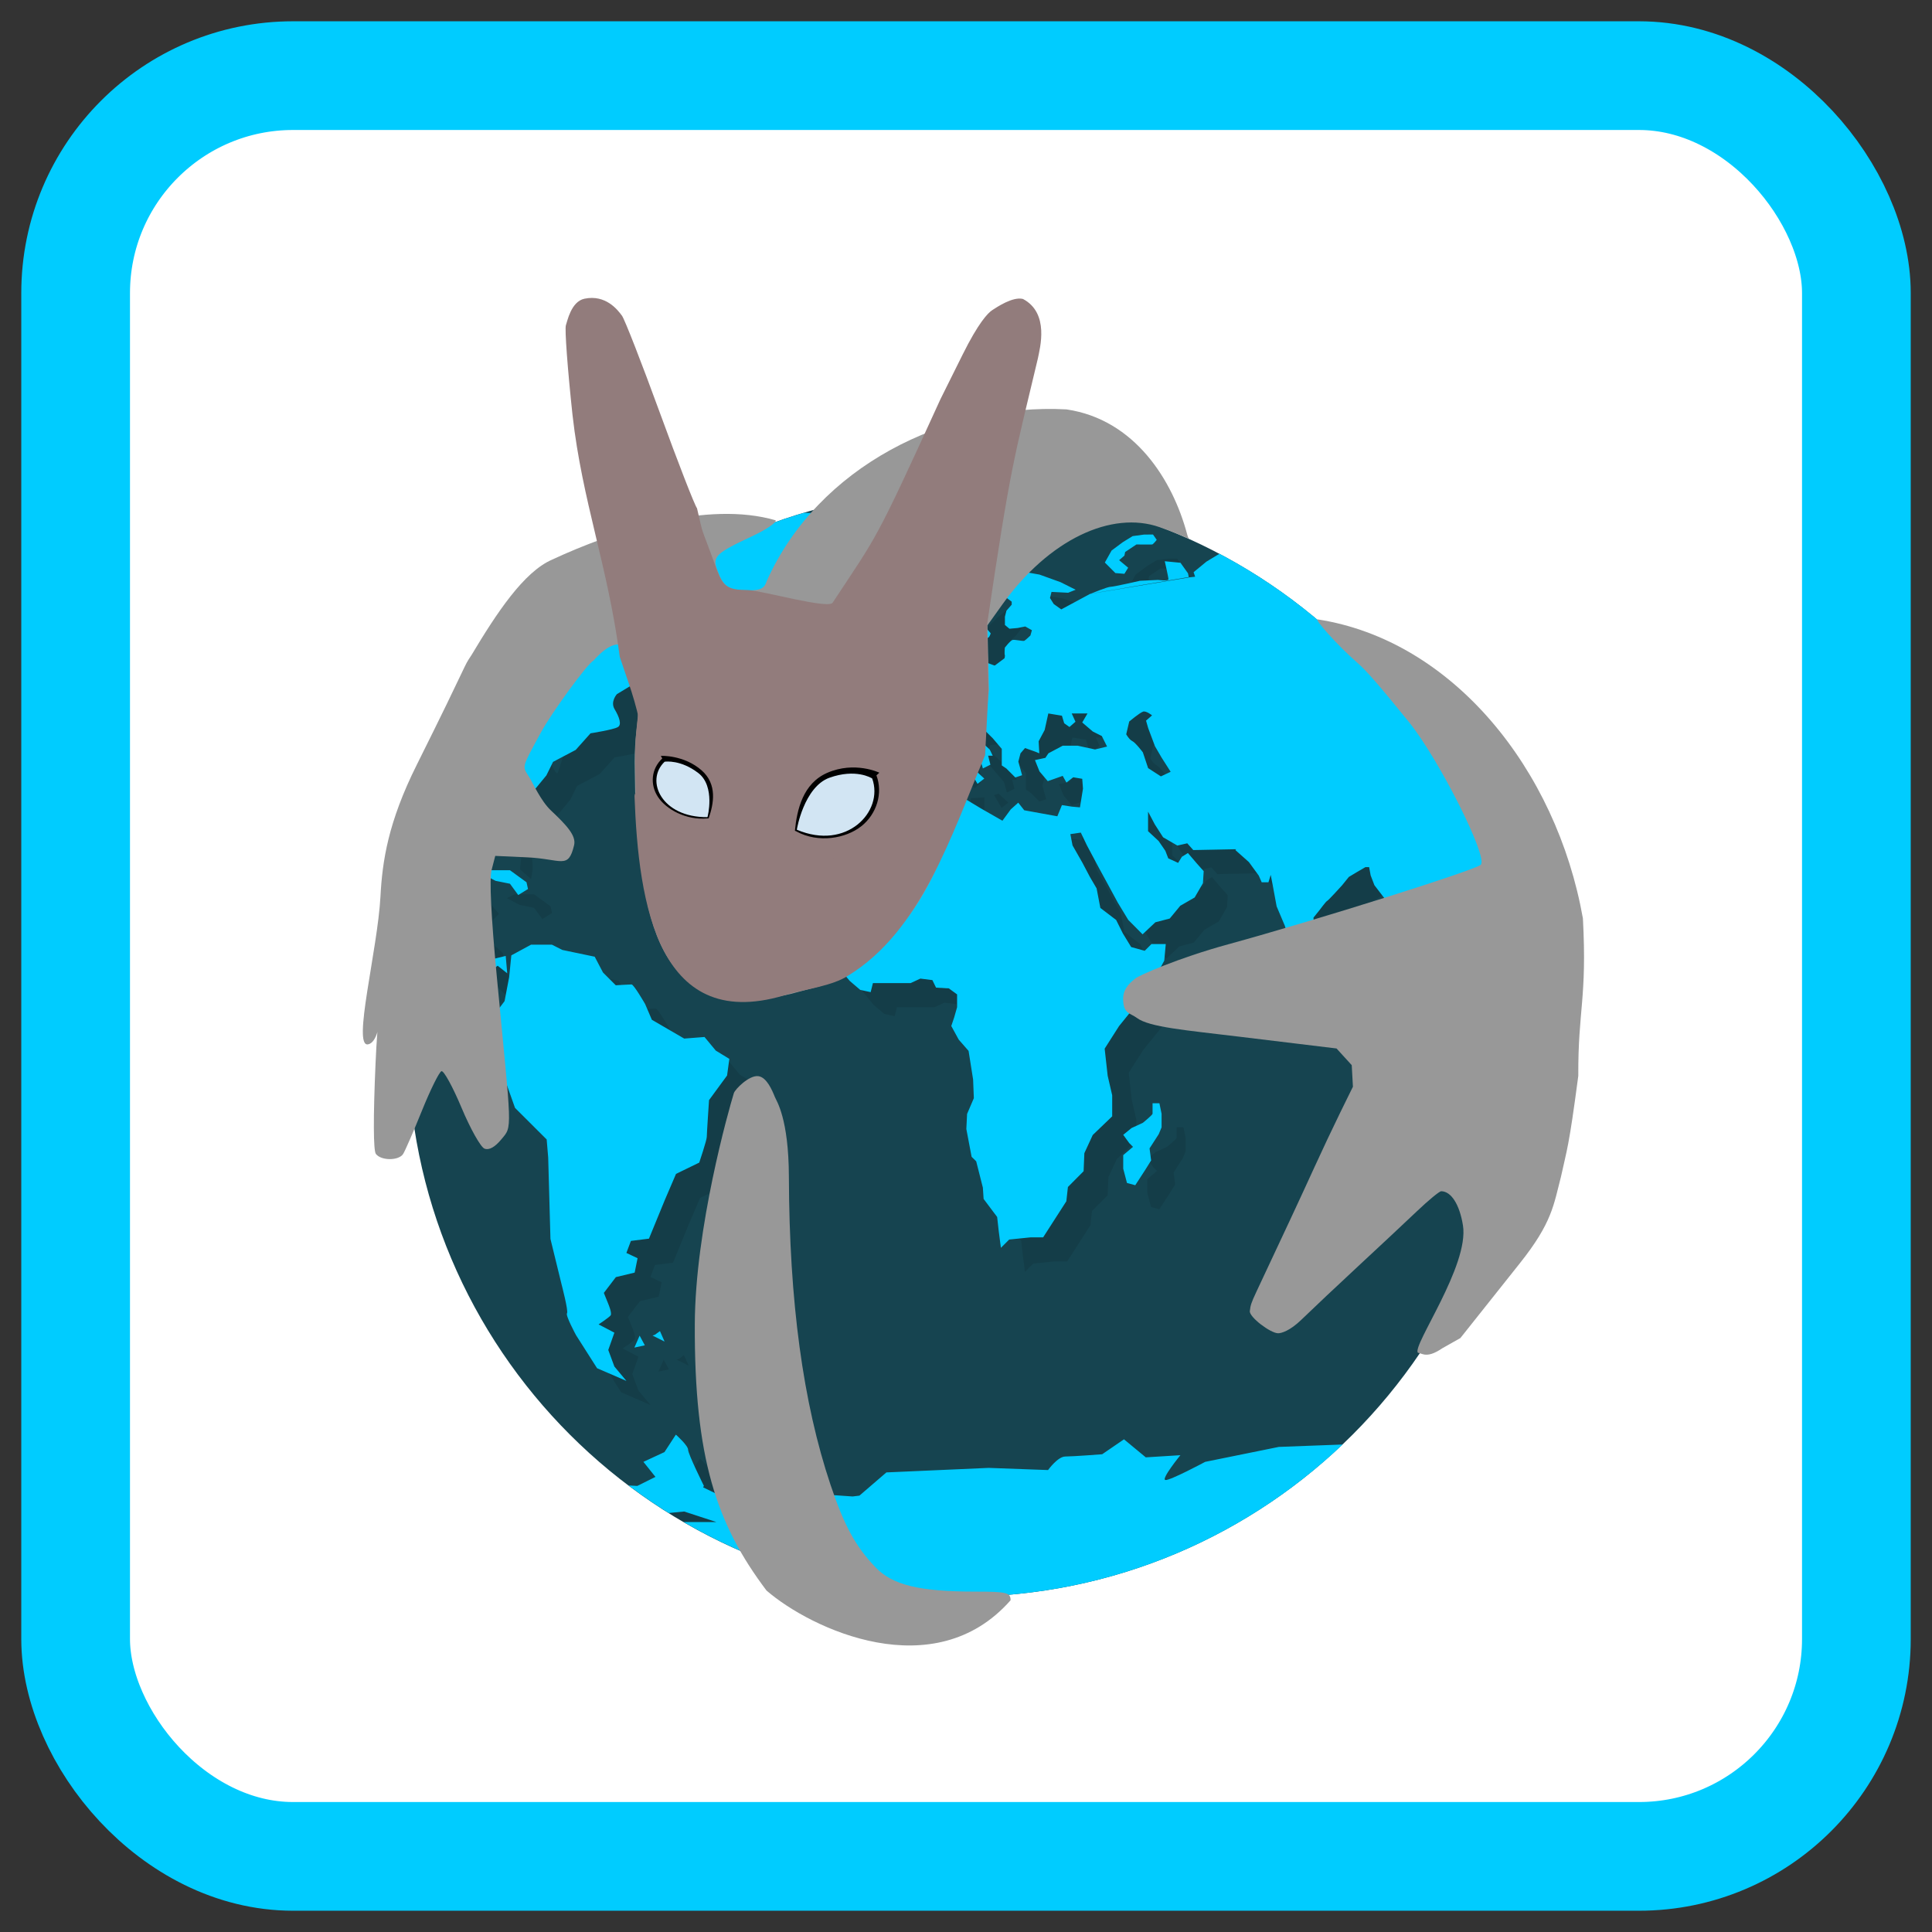<?xml version="1.0" encoding="UTF-8" standalone="no"?>
<svg
   xmlns:dc="http://purl.org/dc/elements/1.1/"
   xmlns:cc="http://creativecommons.org/ns#"
   xmlns:rdf="http://www.w3.org/1999/02/22-rdf-syntax-ns#"
   xmlns:svg="http://www.w3.org/2000/svg"
   xmlns="http://www.w3.org/2000/svg"
   xmlns:sodipodi="http://sodipodi.sourceforge.net/DTD/sodipodi-0.dtd"
   xmlns:inkscape="http://www.inkscape.org/namespaces/inkscape"
   viewBox="0 0 128 128"
   id="svg2"
   version="1.1"
   inkscape:version="0.91 r"
   sodipodi:docname="rekonq.svg"
   width="128"
   height="128">
  <rect x="0" y="0" width="128" height="128" fill="#333333" stroke="none"/>
  <sodipodi:namedview
     pagecolor="#ffffff"
     bordercolor="#666666"
     borderopacity="1"
     objecttolerance="10"
     gridtolerance="10"
     guidetolerance="10"
     inkscape:pageopacity="0"
     inkscape:pageshadow="2"
     inkscape:window-width="1290"
     inkscape:window-height="678"
     id="namedview59"
     showgrid="false"
     inkscape:zoom="2.8284273"
     inkscape:cx="53.619715"
     inkscape:cy="59.028678"
     inkscape:window-x="72"
     inkscape:window-y="54"
     inkscape:window-maximized="0"
     inkscape:current-layer="svg2"
     showguides="false" />
  <defs
     id="defs4">
    <linearGradient
       gradientTransform="matrix(0,-1,1,0,-1.5e-6,48)"
       gradientUnits="userSpaceOnUse"
       x2="47"
       x1="1"
       id="linearGradient3764">
      <stop
         id="stop7"
         stop-opacity="1"
         stop-color="#559d31" />
      <stop
         id="stop9"
         stop-opacity="1"
         stop-color="#5dac36"
         offset="1" />
    </linearGradient>
    <clipPath
       id="clipPath-059371503">
      <g
         id="g12"
         transform="translate(0,-1004.362)">
        <path
           style="fill:#1890d0"
           inkscape:connector-curvature="0"
           id="path14"
           transform="matrix(15.333,0,0,11.5,415,878.862)"
           d="m -24,13 c 0,1.105 -0.672,2 -1.5,2 -0.828,0 -1.5,-0.895 -1.5,-2 0,-1.105 0.672,-2 1.5,-2 0.828,0 1.5,0.895 1.5,2 z" />
      </g>
    </clipPath>
    <clipPath
       id="clipPath-077264594">
      <g
         id="g17"
         transform="translate(0,-1004.362)">
        <path
           style="fill:#1890d0"
           inkscape:connector-curvature="0"
           id="path19"
           transform="matrix(15.333,0,0,11.5,415,878.862)"
           d="m -24,13 c 0,1.105 -0.672,2 -1.5,2 -0.828,0 -1.5,-0.895 -1.5,-2 0,-1.105 0.672,-2 1.5,-2 0.828,0 1.5,0.895 1.5,2 z" />
      </g>
    </clipPath>
    <linearGradient
       gradientTransform="matrix(0,-1,1,0,-1.5e-6,48)"
       gradientUnits="userSpaceOnUse"
       x2="47"
       x1="1"
       id="linearGradient3764-2">
      <stop
         id="stop7-5"
         stop-opacity="1"
         stop-color="#3d3d3d" />
      <stop
         id="stop9-9"
         stop-opacity="1"
         stop-color="#474747"
         offset="1" />
    </linearGradient>
    <clipPath
       id="clipPath-500255282">
      <g
         id="g12-2"
         transform="translate(0,-1004.362)">
        <path
           style="fill:#1890d0"
           inkscape:connector-curvature="0"
           id="path14-8"
           transform="matrix(15.333,0,0,11.5,415,878.862)"
           d="m -24,13 c 0,1.105 -0.672,2 -1.5,2 -0.828,0 -1.5,-0.895 -1.5,-2 0,-1.105 0.672,-2 1.5,-2 0.828,0 1.5,0.895 1.5,2 z" />
      </g>
    </clipPath>
    <clipPath
       id="clipPath-511573401">
      <g
         id="g17-82"
         transform="translate(0,-1004.362)">
        <path
           style="fill:#1890d0"
           inkscape:connector-curvature="0"
           id="path19-4"
           transform="matrix(15.333,0,0,11.5,415,878.862)"
           d="m -24,13 c 0,1.105 -0.672,2 -1.5,2 -0.828,0 -1.5,-0.895 -1.5,-2 0,-1.105 0.672,-2 1.5,-2 0.828,0 1.5,0.895 1.5,2 z" />
      </g>
    </clipPath>
    <clipPath
       id="clipPath-565246253-9">
      <g
         transform="translate(0,-1004.362)"
         id="g17-5">
        <path
           style="fill:#1890d0"
           inkscape:connector-curvature="0"
           d="m -24,13 c 0,1.105 -0.672,2 -1.5,2 -0.828,0 -1.5,-0.895 -1.5,-2 0,-1.105 0.672,-2 1.5,-2 0.828,0 1.5,0.895 1.5,2 z"
           transform="matrix(15.333,0,0,11.5,415,878.862)"
           id="path19-2" />
      </g>
    </clipPath>
    <clipPath
       id="clipPath-565246253">
      <g
         transform="translate(0,-1004.362)"
         id="g17-8">
        <path
           d="m -24,13 c 0,1.105 -0.672,2 -1.5,2 -0.828,0 -1.5,-0.895 -1.5,-2 0,-1.105 0.672,-2 1.5,-2 0.828,0 1.5,0.895 1.5,2 z"
           transform="matrix(15.333,0,0,11.5,415,878.862)"
           id="path19-9"
           inkscape:connector-curvature="0"
           style="fill:#1890d0" />
      </g>
    </clipPath>
    <clipPath
       id="clipPath-559126380">
      <g
         transform="translate(0,-1004.362)"
         id="g12-5">
        <path
           d="m -24,13 c 0,1.105 -0.672,2 -1.5,2 -0.828,0 -1.5,-0.895 -1.5,-2 0,-1.105 0.672,-2 1.5,-2 0.828,0 1.5,0.895 1.5,2 z"
           transform="matrix(15.333,0,0,11.5,415,878.862)"
           id="path14-4"
           inkscape:connector-curvature="0"
           style="fill:#1890d0" />
      </g>
    </clipPath>
    <linearGradient
       id="linearGradient3764-3"
       x1="1"
       x2="47"
       gradientUnits="userSpaceOnUse"
       gradientTransform="matrix(0,-1,1,0,-1.5e-6,48)">
      <stop
         stop-color="#e4e4e4"
         stop-opacity="1"
         id="stop7-2" />
      <stop
         offset="1"
         stop-color="#eee"
         stop-opacity="1"
         id="stop9-4" />
    </linearGradient>
  </defs>
  <rect
     style="opacity:1;fill:#ffffff;fill-opacity:1;stroke:#00ccff;stroke-width:7.202;stroke-miterlimit:4;stroke-dasharray:none;stroke-opacity:1"
     id="rect4136"
     width="117.979"
     height="117.979"
     x="5.011"
     y="5.011"
     rx="14.404"
     ry="14.404" />
  <path
     inkscape:connector-curvature="0"
     id="path31"
     d="m 63.686,32.466 c 20.249,0 36.662,16.413 36.662,36.662 0,20.249 -16.413,36.662 -36.662,36.662 -20.249,0 -36.662,-16.413 -36.662,-36.662 0,-20.249 16.413,-36.662 36.662,-36.662 z"
     style="fill:#164450;fill-opacity:1" />
  <g
     transform="translate(0,80)"
     id="g33" />
  <g
     transform="matrix(1.594,0,0,1.594,25.43,30.872)"
     id="g35">
    <g
       id="g37"
       clip-path="url(#clipPath-059371503)">
      <g
         id="g39"
         transform="translate(1,1)">
        <g
           style="opacity:0.1"
           id="g41">
          <!-- color: #5dac36 -->
          <g
             id="g43">
            <path
               style="fill:#000000;fill-opacity:1;fill-rule:nonzero;stroke:none"
               inkscape:connector-curvature="0"
               id="path45"
               d="m 16,1.906 -0.84,0.25 -0.969,0.066 -0.598,0.434 -0.777,-0.031 0.063,0.5 1.125,-0.031 0.406,1.094 0.156,0.598 -0.625,0.344 -0.25,0.465 0.188,1.063 0.75,0.125 0.719,-0.688 0.625,-0.656 0.969,-0.25 1.219,-0.594 0.719,-0.875 1.031,-1.254 0.719,-0.188 -0.031,-0.277 -1.125,0 -3.469,-0.094 M 13.786,1.97 12.973,2.005 11.567,2.38 10.754,2.63 9.816,2.255 9.691,2.818 10.812,3.474 c 0,0 2.047,-1.129 2.16,-1.129 m 21.871,-0.152 -0.188,0.316 1.156,0.148 0.063,-0.27 m -9.906,0 C 25.913,2.407 24.437,2.41 24.437,2.41 l -0.375,0.098 0.5,0.598 0.531,-0.5 0.344,0.219 0.5,-0.25 c 0,0 0.09,-0.211 0.031,-0.188 m 5.625,0.465 -0.469,0.063 -0.406,0.25 -0.469,0.348 -0.281,0.5 0.438,0.438 0.375,0.031 0.156,-0.254 -0.375,-0.313 0.219,-0.188 0.031,-0.152 0.469,-0.313 c 0,0 0.609,0.008 0.656,0 0.047,-0.012 0.188,-0.191 0.188,-0.191 L 31.969,2.848 M 5.719,3.036 5.629,3.352 6.094,3.508 6.625,3.258 M 37.5,3.133 l -2.125,0.094 -0.566,0.375 -0.621,0.375 -0.531,0.438 0.063,0.188 -0.281,0.031 0,0.004 -4.086,0.68 -3.578,2.691 -0.375,0.281 -0.031,0 -0.25,-0.094 c 0,0 -0.148,0.008 -0.223,0.066 -0.063,0.051 -0.121,0.102 -0.313,0.121 -0.191,0.02 -0.563,0 -0.594,0 l -0.219,0 0.031,-0.227 0.156,-0.25 -0.281,-0.223 c 0,0 -0.18,0.23 -0.188,0.281 -0.008,0.055 0.125,0.281 0.125,0.281 0,0 -0.063,0.18 -0.094,0.219 C 23.488,8.503 23.21,8.589 23.21,8.589 L 22.772,8.37 c 0,0 -0.18,-0.039 -0.156,0.063 0.023,0.102 0.219,0.195 0.219,0.281 0,0.082 -0.121,0.277 -0.121,0.277 l -0.156,0.188 -0.254,0.254 -0.344,0.09 c 0,0 -0.246,0.07 -0.313,0.094 -0.063,0.023 -0.25,0.066 -0.25,0.066 l -0.25,0.031 -0.156,0.223 0.277,0.191 0.188,0.309 c 0,0 0.125,0.223 0.156,0.223 0.031,0 0.094,0.219 0.094,0.219 l -0.188,0.25 -0.098,0 -0.652,0.125 -0.125,-0.281 -0.441,0.438 -0.188,0.719 0,0.598 0.75,0.406 0.598,-0.219 0.598,-1.066 0.527,-0.652 0.973,-0.156 0.219,-0.188 1.094,1.281 0.125,0.438 0.313,-0.156 -0.094,-0.375 0.191,0 -0.125,-0.254 -1.066,-1 0.094,-0.188 0.344,-0.031 0.754,0.75 0.375,0.441 0,0.688 0.188,0.125 0.375,0.375 0.281,-0.094 -0.156,-0.566 0.09,-0.344 0.188,-0.219 0.441,0.156 0.152,0.063 -0.027,-0.5 0.25,-0.469 0.152,-0.688 0.566,0.094 0.094,0.313 0.219,0.156 0.25,-0.219 -0.156,-0.344 0.656,0 -0.219,0.375 0.438,0.375 0.375,0.188 0.219,0.438 -0.5,0.121 -0.719,-0.156 -0.625,0 -0.594,0.316 -0.125,0.188 -0.434,0.094 0.188,0.469 0.344,0.406 0.621,-0.219 0.156,0.277 0.281,-0.219 0.375,0.063 0.031,0.41 -0.125,0.777 -0.344,-0.031 -0.406,-0.063 -0.191,0.465 -1.375,-0.25 -0.25,-0.316 -0.313,0.281 -0.344,0.469 -0.875,-0.5 -0.875,-0.527 0,-0.941 -0.563,0.031 -0.035,0.313 -1.375,-0.063 -0.434,0.402 -0.844,0.031 -0.566,0.5 -0.344,0.969 -0.875,0.691 -0.625,0.844 -0.031,1.625 -0.188,0.5 -0.063,0.598 0.375,0.652 0.219,0.625 0.75,0.906 0.438,0.375 0.434,0.094 0.094,-0.375 1.566,0 0.406,-0.188 0.5,0.063 0.152,0.313 0.531,0.031 0.344,0.25 0,0.531 -0.125,0.438 -0.117,0.344 0.309,0.566 0.41,0.469 0.188,1.188 0.031,0.777 -0.281,0.656 -0.031,0.625 0.219,1.156 0.191,0.188 0.277,1.094 0.031,0.469 0.563,0.75 0.066,0.594 0.09,0.688 0.344,-0.344 0.879,-0.09 0.531,0 0.965,-1.5 0.066,-0.594 0.652,-0.656 0.031,-0.75 0.348,-0.754 0.809,-0.777 0,-0.875 -0.188,-0.813 -0.125,-1.125 0.598,-0.938 1.063,-1.313 0.406,-0.406 0.156,-0.531 0.254,-0.469 0.063,-0.691 -0.594,0 -0.281,0.281 -0.563,-0.156 -0.344,-0.563 -0.281,-0.563 -0.656,-0.5 -0.156,-0.813 -0.277,-0.473 -0.313,-0.594 -0.41,-0.719 -0.09,-0.469 0.434,-0.063 0.254,0.531 0.5,0.938 0.375,0.688 0.406,0.75 0.438,0.723 0.594,0.598 0.531,-0.5 0.598,-0.156 0.438,-0.531 0.598,-0.344 0.344,-0.594 0.031,-0.5 -0.281,-0.316 -0.375,-0.438 -0.25,0.156 -0.156,0.254 -0.41,-0.188 -0.121,-0.313 -0.281,-0.41 -0.438,-0.406 0,-0.813 0.281,0.531 0.344,0.535 0.594,0.344 0.41,-0.094 0.25,0.281 1.781,-0.035 -0.031,0.035 0.563,0.5 0.41,0.563 0.121,0.277 0.281,0 0.094,-0.309 0.09,0.465 0.156,0.844 0.344,0.813 0.191,0.688 0.277,0.656 0.223,0.277 0.313,-0.188 0.094,-0.313 0.121,-0.777 -0.031,-0.688 0.254,-0.316 c 0,0 0.266,-0.359 0.309,-0.375 0.047,-0.012 0.625,-0.652 0.625,-0.652 l 0.281,-0.348 0.313,-0.188 0.375,-0.219 0.156,0 0.063,0.344 0.156,0.406 0.5,0.652 0,0.25 0.09,0.281 0.344,-0.156 -0.031,-0.375 0.316,0.066 0.063,0.344 -0.031,0.531 0.098,0.375 0.273,0.066 0.098,-0.316 0.344,0.219 0.063,0.316 0.313,0.469 0.313,0.344 0.219,0.191 0.531,-0.469 0.219,-0.441 -0.09,-0.5 -0.094,-0.656 -0.594,-0.563 -0.094,-0.566 0.254,-0.398 c 0,0 0.16,-0.32 0.313,-0.156 0.152,0.168 0.223,0.188 0.152,0.375 -0.066,0.184 -0.188,0.598 -0.188,0.598 l 0.379,0.156 0.152,-0.531 -0.152,-0.379 0.375,-0.156 0.688,-0.344 0.434,-0.531 0.344,-0.809 -0.031,-0.598 -0.344,-0.777 -0.688,-0.816 -0.438,-0.402 -0.219,-0.625 0.41,-0.098 c 0,0 0.23,-0.398 0.434,-0.188 0.203,0.219 0.5,0.531 0.5,0.531 0,0 0.355,0.563 0.406,0.625 0.051,0.063 0.418,0.402 0.469,0.469 0.051,0.063 0.281,0.313 0.281,0.313 l 0.375,-0.527 0.09,-0.098 0,-0.188 -0.531,-0.316 -0.465,-0.434 0.344,-0.754 0.563,-0.277 0.09,-0.254 0,-1.469 -0.277,-0.563 -0.313,-0.438 c 0,0 -0.324,-0.047 -0.406,-0.031 -0.086,0.016 -0.781,-0.5 -0.781,-0.5 l 0.066,-0.5 0.254,-0.438 1.188,-0.152 0.277,0.031 0,-0.313 L 46.308,4.274 44.656,4.086 43.371,3.77 c 0,0 -0.387,0.297 -0.594,0.316 -0.203,0.016 -0.906,0.125 -0.906,0.125 L 41.152,3.77 39.652,3.645 39.586,3.614 38.305,3.551 37.528,3.113 M 25.794,8.008 29.376,5.305 28.157,5.961 27.844,5.738 27.688,5.488 27.751,5.234 28.442,5.269 28.755,5.144 28.13,4.831 27.255,4.515 26.38,4.359 25.442,4.55 l -0.973,0.781 -0.438,0.438 -0.656,0.719 -0.254,0.031 -0.09,0.344 0.125,0.344 c 0,0 0.133,0.156 0.152,0.156 0.023,0 0.254,-0.125 0.254,-0.125 0,0 0.027,-0.117 0.156,-0.156 0.129,-0.039 0.25,-0.063 0.25,-0.063 l 0.188,0.375 0.219,0.313 0.098,0.25 c 0,0 0.363,-0.223 0.375,-0.25 0.016,-0.031 0.027,-0.41 0.027,-0.41 l 0.281,-0.188 c 0,0 0.074,-0.133 0.066,-0.156 C 25.21,6.933 25.031,6.734 25.031,6.734 L 24.875,6.671 24.941,6.355 c 0,0 0.121,-0.051 0.121,-0.094 0,-0.039 0.191,-0.188 0.191,-0.188 l 0.219,-0.277 0.156,-0.188 0.219,-0.156 0.25,0.188 0,0.125 -0.219,0.25 -0.063,0.25 0,0.344 0.188,0.156 0.344,-0.031 0.313,-0.063 0.277,0.156 -0.063,0.219 c 0,0 -0.195,0.188 -0.25,0.219 -0.059,0.031 -0.414,-0.063 -0.5,-0.031 -0.09,0.031 -0.313,0.316 -0.313,0.316 0,0 -0.023,0.25 0,0.313 0.012,0.023 -0.004,0.07 -0.012,0.129 M 29.369,5.312 33.455,4.617 33.424,4.461 33.111,4.023 32.459,3.96 c 0,0 0.152,0.664 0.152,0.75 0,0.082 -0.434,0.027 -0.434,0.027 l -0.75,0.035 c 0,0 -1.086,0.25 -1.219,0.25 -0.133,0 -0.762,0.262 -0.813,0.281 M 4.315,3.483 3.819,4.049 4.253,4.268 4.816,4.014 4.851,4.639 5.316,4.955 5.816,4.482 6.504,4.607 6.785,3.955 5.656,3.857 M 7.445,3.58 7.879,4.674 7.356,4.737 6.95,5.237 6.044,4.96 5.231,5.273 4.45,5.085 3.544,4.519 2.294,4.55 1.2,5.019 0.473,4.675 0.035,4.644 l 0,13.594 0.844,0.469 0.5,-0.066 0.727,0.344 1.094,0.598 0.156,0.723 0.875,0.84 0.5,-0.375 0.398,0.316 -0.063,-0.723 -0.781,0.191 -0.25,-0.906 -0.094,-0.41 -0.688,-0.621 0,-0.438 0.531,-0.566 -0.344,-0.402 -0.563,0.09 -0.844,0.844 -0.687,-0.09 c 0,0 -0.309,-0.531 -0.375,-0.656 -0.063,-0.125 0.188,-0.563 0.188,-0.563 l -0.066,-1.285 0.723,-0.5 0.562,-0.191 0.813,0 1.125,-0.25 0.406,0.531 -0.063,0.625 0.465,0.406 0.066,-0.441 c 0,0 -0.031,-0.719 -0.098,-0.906 -0.063,-0.188 0.566,-0.625 0.566,-0.625 l 0.5,-0.613 0.598,-0.727 0.277,-0.563 0.941,-0.496 0.617,-0.691 c 0,0 0.941,-0.148 1.125,-0.254 0.191,-0.09 0.066,-0.434 -0.125,-0.75 C 9.403,9.794 9.689,9.482 9.689,9.482 l 0.719,-0.434 0.621,0.121 0.063,0.754 c 0,0 0.586,0.563 0.777,0.465 0.191,-0.09 0.281,-0.406 0.281,-0.406 l -0.313,-0.813 0.188,-0.809 -0.844,0.121 0,-1.375 -0.25,0.254 -0.656,0.031 -0.09,-0.688 -0.438,-0.531 c 0,0 -0.43,0.25 -0.844,0.406 C 8.489,6.734 8.59,7.047 8.59,7.047 L 8.559,7.891 7.868,8.454 7.434,9.11 c 0,0 -0.281,-0.188 -0.281,-0.313 C 7.153,8.672 7.09,8.328 7.09,8.328 L 6.367,7.765 c 0,0 -0.563,-0.406 -0.594,-0.531 -0.031,-0.125 0.344,-0.688 0.344,-0.688 0,0 0.809,-0.5 1,-0.656 C 7.308,5.734 8.332,6.234 8.461,6.144 8.586,6.05 9.082,5.269 9.082,5.269 L 9.52,4.671 9.082,5.171 8.332,4.452 8.457,3.733 7.426,3.577 m 2.508,0.035 -0.25,0.625 0.152,0.344 0.566,-0.066 0.25,0.469 -0.5,0.531 -0.563,0.063 0.5,0.223 0.531,0.465 0.531,0.125 0.188,-0.719 0.031,-0.438 0.625,0.094 c 0,0 -0.188,0.313 -0.094,0.313 0.098,0 0.469,-0.406 0.469,-0.406 L 11.307,4.137 c 0,0 -0.441,-0.344 -0.566,-0.25 -0.129,0.09 -0.469,0.063 -0.469,0.063 L 9.928,3.606 m 8.688,1.789 -0.125,0.41 c 0.453,0.348 0.625,0.344 0.625,0.344 l 0.531,-0.125 0.344,-0.344 -0.219,-0.281 -1.156,0 m 2.781,1.781 -0.25,0.219 C 21.077,7.704 20.991,8.02 20.991,8.02 l 0.469,0.223 0.066,0.277 -0.25,0.254 -0.223,0.375 0.152,0.156 0.566,-0.094 0.5,-0.219 L 21.994,8.617 21.9,7.961 21.556,7.586 m -0.941,0.777 -0.273,0.469 0.375,0.156 0.148,-0.281 M 5.177,9.461 5.829,9.738 6.27,10.304 6.547,10.738 c 0,0 -0.246,0.844 -0.313,1 C 6.171,11.894 5.98,11.425 5.98,11.425 L 5.824,10.612 5.297,10.835 4.891,11.8 4.985,10.991 5.106,10.425 4.45,10.175 5.016,9.644 5.172,9.456 m 26.383,0.754 c 0.133,-0.043 0.375,0.156 0.375,0.156 l -0.25,0.219 0.09,0.313 0.281,0.75 0.273,0.469 0.379,0.594 -0.406,0.191 -0.531,-0.344 -0.219,-0.656 c 0,0 -0.305,-0.406 -0.441,-0.469 -0.133,-0.066 -0.25,-0.281 -0.25,-0.281 l 0.125,-0.531 c 0,0 0.43,-0.359 0.566,-0.406 m -7.898,1.184 -0.375,0.719 0.281,0.281 0.25,-0.223 0.031,-0.309 m -1.441,0.281 0,0.188 0.156,-0.031 m 2,0.313 -0.188,0.063 0.313,0.531 0.281,-0.219 m -20.531,3.813 -0.313,0.156 0.531,0.281 0.598,0.121 0.344,0.469 0.406,-0.25 -0.063,-0.281 -0.688,-0.5 -0.813,0 m 1.684,3.098 -0.813,0.441 -0.09,0.902 -0.191,1 -0.566,0.75 0.031,1.125 0.469,1.156 0.5,1.406 1.316,1.313 0.063,0.75 0.094,3.383 0.465,1.902 c 0,0 0.289,1.102 0.223,1.188 -0.07,0.09 0.375,0.91 0.375,0.91 l 0.875,1.375 1.219,0.527 -0.5,-0.598 -0.254,-0.688 0.254,-0.719 -0.656,-0.344 c 0,0 0.434,-0.285 0.5,-0.375 0.066,-0.09 -0.094,-0.469 -0.094,-0.469 l -0.188,-0.465 0.5,-0.656 0.781,-0.188 0.121,-0.598 -0.465,-0.219 0.188,-0.5 0.75,-0.094 0.656,-1.598 0.469,-1.094 0.965,-0.469 c 0,0 0.313,-0.93 0.313,-1.066 0,-0.129 0.094,-1.531 0.094,-1.531 l 0.75,-1.023 0.094,-0.691 -0.563,-0.344 -0.469,-0.566 -0.844,0.066 -1.344,-0.781 -0.281,-0.656 c 0,0 -0.469,-0.813 -0.563,-0.813 -0.09,0 -0.656,0.035 -0.656,0.035 L 9.109,21.053 8.765,20.397 7.421,20.116 6.987,19.897 l -0.875,0 m 36.434,0.492 c 0.113,0.129 0.816,2.219 0.91,2.219 0.086,0 0.621,0.066 0.621,0.066 L 43.8,21.83 m -4.844,-1.375 -0.313,0.406 0.156,0.598 0.344,-0.375 -0.066,-0.473 m 7.969,0.563 -1.469,0.813 c 0,0.094 -0.719,0.691 -0.719,0.691 l 0.188,0.625 0.406,0.465 0.281,0.688 1.875,-1.219 -0.566,-2.063 m -4.586,0.438 -0.438,0.066 2,3 0.531,0.594 1.313,0.063 0.809,0.254 -0.875,-0.625 -1.25,-0.344 -0.313,-1.156 -0.688,-0.563 -1.098,-1.281 m -10.496,4.867 0,0.438 c -0.02,0.066 -0.402,0.375 -0.402,0.375 l -0.473,0.219 -0.344,0.281 0.25,0.344 0.156,0.156 -0.406,0.344 0,0.563 0.156,0.594 0.344,0.094 0.406,-0.625 0.254,-0.406 -0.066,-0.5 0.383,-0.594 0.117,-0.281 0,-0.563 -0.09,-0.438 m 15.777,0.719 c -0.004,0 -0.031,0.031 -0.031,0.031 l -0.5,1.031 c 0,0 -1.102,0.164 -1.129,0.254 -0.02,0.086 -0.563,0.375 -0.563,0.375 -0.113,0 -0.469,0.656 -0.469,0.656 l -0.063,2.063 -0.125,0.75 0.313,0.406 1.531,-0.531 0.5,-0.563 0.531,0 0,-4.469 m -36.527,8.746 -0.219,0.156 -0.094,0.031 0.5,0.25 -0.191,-0.434 m -0.844,0.184 -0.219,0.5 0.434,-0.094 -0.219,-0.406 m 1.504,4.125 -0.469,0.719 -0.875,0.406 0.5,0.625 -0.754,0.375 -2.469,-0.125 -0.75,-0.75 -0.656,-0.125 0.656,1.375 -1.156,-0.219 -3.969,0.125 -0.844,1.094 -1.219,-0.125 -0.121,0.254 0,4.09 45.28,0 2.723,-1.781 0,-1.906 -0.125,-1.188 -0.965,-0.219 -1.223,0.156 -0.875,0.77 -1.473,0.605 0.625,-0.754 1.344,-0.777 2.156,-0.5 0.25,-0.875 -0.996,0 c 0,0 -1.344,-0.668 -1.344,-0.844 0,-0.176 -1.5,-0.125 -1.5,-0.125 l -1.719,0.188 -1.652,-0.09 -3.316,0.125 -3.059,0.621 c 0,0 -1.48,0.793 -1.656,0.754 -0.18,-0.043 0.625,-1.031 0.625,-1.031 l -1.438,0.09 -0.906,-0.75 -0.906,0.621 c 0,0 -1.215,0.094 -1.531,0.094 -0.316,0 -0.719,0.563 -0.719,0.563 l -2.469,-0.09 -4.25,0.188 -1.121,0.965 -0.281,0.035 -3.219,-0.223 -2.215,0.223 -0.781,-0.379 0.031,-0.063 c 0,0 -0.656,-1.32 -0.656,-1.5 0,-0.176 -0.5,-0.621 -0.5,-0.621 m 0.336,3.188 1.34,0.438 -1.652,0 -0.656,-0.344 m 0.969,-0.094" />
          </g>
        </g>
      </g>
    </g>
  </g>
  <g
     transform="matrix(1.594,0,0,1.594,25.43,30.872)"
     clip-path="url(#clipPath-077264594)"
     id="g49"
     style="fill:#00ccff">
    <!-- color: #5dac36 -->
    <g
       id="g51"
       style="fill:#00ccff">
      <path
         d="m 16,1.906 -0.84,0.25 -0.969,0.066 -0.598,0.434 -0.777,-0.031 0.063,0.5 1.125,-0.031 c -0.802,1.662 -0.645,1.549 -0.313,2.501 l 0.188,1.063 0.75,0.125 0.719,-0.688 0.625,-0.656 0.969,-0.25 1.219,-0.594 0.719,-0.875 1.031,-1.254 0.719,-0.188 -0.031,-0.277 -1.125,0 -3.469,-0.094 M 13.786,1.97 12.973,2.005 11.567,2.38 10.754,2.63 9.816,2.255 9.691,2.818 10.812,3.474 c 0,0 2.047,-1.129 2.16,-1.129 m 21.871,-0.152 -0.188,0.316 1.156,0.148 0.063,-0.27 m -9.906,0 C 25.913,2.407 24.437,2.41 24.437,2.41 l -0.375,0.098 0.5,0.598 0.531,-0.5 0.344,0.219 0.5,-0.25 c 0,0 0.09,-0.211 0.031,-0.188 m 5.625,0.465 -0.469,0.063 -0.406,0.25 -0.469,0.348 -0.281,0.5 0.438,0.438 0.375,0.031 0.156,-0.254 -0.375,-0.313 0.219,-0.188 0.031,-0.152 0.469,-0.313 c 0,0 0.609,0.008 0.656,0 0.047,-0.012 0.188,-0.191 0.188,-0.191 L 31.969,2.848 M 5.719,3.036 5.629,3.352 6.094,3.508 6.625,3.258 M 37.5,3.133 l -2.125,0.094 -0.566,0.375 -0.621,0.375 -0.531,0.438 0.063,0.188 -0.281,0.031 0,0.004 -4.086,0.68 -3.578,2.691 -0.375,0.281 -0.031,0 -0.25,-0.094 c 0,0 -0.148,0.008 -0.223,0.066 -0.063,0.051 -0.121,0.102 -0.313,0.121 -0.191,0.02 -0.563,0 -0.594,0 l -0.219,0 0.031,-0.227 0.156,-0.25 -0.281,-0.223 c 0,0 -0.18,0.23 -0.188,0.281 -0.008,0.055 0.125,0.281 0.125,0.281 0,0 -0.063,0.18 -0.094,0.219 C 23.488,8.503 23.21,8.589 23.21,8.589 L 22.772,8.37 c 0,0 -0.18,-0.039 -0.156,0.063 0.023,0.102 0.219,0.195 0.219,0.281 0,0.082 -0.121,0.277 -0.121,0.277 l -0.156,0.188 -0.254,0.254 -0.344,0.09 c 0,0 -0.246,0.07 -0.313,0.094 -0.063,0.023 -0.25,0.066 -0.25,0.066 l -0.25,0.031 -0.156,0.223 0.277,0.191 0.188,0.309 c 0,0 0.125,0.223 0.156,0.223 0.031,0 0.094,0.219 0.094,0.219 l -0.188,0.25 -0.098,0 -0.652,0.125 -0.125,-0.281 -0.441,0.438 -0.188,0.719 0,0.598 0.75,0.406 0.598,-0.219 0.598,-1.066 0.527,-0.652 0.973,-0.156 0.219,-0.188 1.094,1.281 0.125,0.438 0.313,-0.156 -0.094,-0.375 0.191,0 -0.125,-0.254 -1.066,-1 0.094,-0.188 0.344,-0.031 0.754,0.75 0.375,0.441 0,0.688 0.188,0.125 0.375,0.375 0.281,-0.094 -0.156,-0.566 0.09,-0.344 0.188,-0.219 0.441,0.156 0.152,0.063 -0.027,-0.5 0.25,-0.469 0.152,-0.688 0.566,0.094 0.094,0.313 0.219,0.156 0.25,-0.219 -0.156,-0.344 0.656,0 -0.219,0.375 0.438,0.375 0.375,0.188 0.219,0.438 -0.5,0.121 -0.719,-0.156 -0.625,0 -0.594,0.316 -0.125,0.188 -0.434,0.094 0.188,0.469 0.344,0.406 0.621,-0.219 0.156,0.277 0.281,-0.219 0.375,0.063 0.031,0.41 -0.125,0.777 -0.344,-0.031 -0.406,-0.063 -0.191,0.465 -1.375,-0.25 -0.25,-0.316 -0.313,0.281 -0.344,0.469 -0.875,-0.5 -0.875,-0.527 0,-0.941 -0.563,0.031 -0.035,0.313 -1.375,-0.063 -0.434,0.402 -0.844,0.031 -0.566,0.5 -0.344,0.969 -0.875,0.691 -0.625,0.844 -0.031,1.625 -0.188,0.5 -0.063,0.598 0.375,0.652 0.219,0.625 0.75,0.906 0.438,0.375 0.434,0.094 0.094,-0.375 1.566,0 0.406,-0.188 0.5,0.063 0.152,0.313 0.531,0.031 0.344,0.25 0,0.531 -0.125,0.438 -0.117,0.344 0.309,0.566 0.41,0.469 0.188,1.188 0.031,0.777 -0.281,0.656 -0.031,0.625 0.219,1.156 0.191,0.188 0.277,1.094 0.031,0.469 0.563,0.75 0.066,0.594 0.09,0.688 0.344,-0.344 0.879,-0.09 0.531,0 0.965,-1.5 0.066,-0.594 0.652,-0.656 0.031,-0.75 0.348,-0.754 0.809,-0.777 0,-0.875 -0.188,-0.813 -0.125,-1.125 0.598,-0.938 1.063,-1.313 0.406,-0.406 0.156,-0.531 0.254,-0.469 0.063,-0.691 -0.594,0 -0.281,0.281 -0.563,-0.156 -0.344,-0.563 -0.281,-0.563 -0.656,-0.5 -0.156,-0.813 -0.277,-0.473 -0.313,-0.594 -0.41,-0.719 -0.09,-0.469 0.434,-0.063 0.254,0.531 0.5,0.938 0.375,0.688 0.406,0.75 0.438,0.723 0.594,0.598 0.531,-0.5 0.598,-0.156 0.438,-0.531 0.598,-0.344 0.344,-0.594 0.031,-0.5 -0.281,-0.316 -0.375,-0.438 -0.25,0.156 -0.156,0.254 -0.41,-0.188 -0.121,-0.313 -0.281,-0.41 -0.438,-0.406 0,-0.813 0.281,0.531 0.344,0.535 0.594,0.344 0.41,-0.094 0.25,0.281 1.781,-0.035 -0.031,0.035 0.563,0.5 0.41,0.563 0.121,0.277 0.281,0 0.094,-0.309 0.09,0.465 0.156,0.844 0.344,0.813 0.191,0.688 0.277,0.656 0.223,0.277 0.313,-0.188 0.094,-0.313 0.121,-0.777 -0.031,-0.688 0.254,-0.316 c 0,0 0.266,-0.359 0.309,-0.375 0.047,-0.012 0.625,-0.652 0.625,-0.652 l 0.281,-0.348 0.313,-0.188 0.375,-0.219 0.156,0 0.063,0.344 0.156,0.406 0.5,0.652 0,0.25 0.09,0.281 0.344,-0.156 -0.031,-0.375 0.316,0.066 0.063,0.344 -0.031,0.531 0.098,0.375 0.273,0.066 0.098,-0.316 0.344,0.219 0.063,0.316 0.313,0.469 0.313,0.344 0.219,0.191 0.531,-0.469 0.219,-0.441 -0.09,-0.5 -0.094,-0.656 -0.594,-0.563 -0.094,-0.566 0.254,-0.398 c 0,0 0.103,0.045 0.349,-0.074 0.152,0.168 0.187,0.106 0.116,0.293 -0.066,0.184 -0.188,0.598 -0.188,0.598 l 0.379,0.156 0.152,-0.531 -0.152,-0.379 0.375,-0.156 0.688,-0.344 0.434,-0.531 0.344,-0.809 -0.031,-0.598 -0.344,-0.777 -0.688,-0.816 -0.438,-0.402 -0.219,-0.625 0.41,-0.098 c 0,0 0.23,-0.398 0.434,-0.188 0.203,0.219 0.5,0.531 0.5,0.531 0,0 0.355,0.563 0.406,0.625 0.051,0.063 0.418,0.402 0.469,0.469 0.051,0.063 0.281,0.313 0.281,0.313 l 0.375,-0.527 0.09,-0.098 0,-0.188 -0.531,-0.316 -0.465,-0.434 0.344,-0.754 0.563,-0.277 0.09,-0.254 0,-1.469 -0.277,-0.563 -0.313,-0.438 c 0,0 -0.324,-0.047 -0.406,-0.031 -0.086,0.016 -0.781,-0.5 -0.781,-0.5 l 0.066,-0.5 0.254,-0.438 1.188,-0.152 0.277,0.031 0,-0.313 L 46.308,4.274 44.656,4.086 43.371,3.77 c 0,0 -0.387,0.297 -0.594,0.316 -0.203,0.016 -0.906,0.125 -0.906,0.125 L 41.152,3.77 39.652,3.645 39.586,3.614 38.305,3.551 37.528,3.113 M 25.794,8.008 29.376,5.305 28.157,5.961 27.844,5.738 27.688,5.488 27.751,5.234 28.442,5.269 28.755,5.144 28.13,4.831 27.255,4.515 26.38,4.359 25.442,4.55 l -0.973,0.781 -0.438,0.438 -0.656,0.719 -0.254,0.031 -0.09,0.344 0.125,0.344 c 0,0 0.133,0.156 0.152,0.156 0.023,0 0.254,-0.125 0.254,-0.125 0,0 0.027,-0.117 0.156,-0.156 0.129,-0.039 0.25,-0.063 0.25,-0.063 l 0.188,0.375 0.219,0.313 0.098,0.25 c 0,0 0.363,-0.223 0.375,-0.25 0.016,-0.031 0.027,-0.41 0.027,-0.41 l 0.281,-0.188 c 0,0 0.074,-0.133 0.066,-0.156 C 25.21,6.933 25.031,6.734 25.031,6.734 L 24.875,6.671 24.941,6.355 c 0,0 0.121,-0.051 0.121,-0.094 0,-0.039 0.191,-0.188 0.191,-0.188 l 0.219,-0.277 0.156,-0.188 0.219,-0.156 0.25,0.188 0,0.125 -0.219,0.25 -0.063,0.25 0,0.344 0.188,0.156 0.344,-0.031 0.313,-0.063 0.277,0.156 -0.063,0.219 c 0,0 -0.195,0.188 -0.25,0.219 -0.059,0.031 -0.414,-0.063 -0.5,-0.031 -0.09,0.031 -0.313,0.316 -0.313,0.316 0,0 -0.023,0.25 0,0.313 0.012,0.023 -0.004,0.07 -0.012,0.129 M 29.369,5.312 33.455,4.617 33.424,4.461 33.111,4.023 32.459,3.96 c 0,0 0.152,0.664 0.152,0.75 0,0.082 -0.434,0.027 -0.434,0.027 l -0.75,0.035 c 0,0 -1.086,0.25 -1.219,0.25 -0.133,0 -0.762,0.262 -0.813,0.281 M 4.315,3.483 3.819,4.049 4.253,4.268 4.816,4.014 4.851,4.639 5.316,4.955 5.816,4.482 6.504,4.607 6.785,3.955 5.656,3.857 M 7.445,3.58 7.879,4.674 7.356,4.737 6.95,5.237 6.044,4.96 5.231,5.273 4.45,5.085 3.544,4.519 2.294,4.55 1.2,5.019 0.473,4.675 0.035,4.644 l 0,13.594 0.844,0.469 0.5,-0.066 0.727,0.344 1.094,0.598 0.156,0.723 0.875,0.84 0.5,-0.375 0.398,0.316 -0.063,-0.723 -0.781,0.191 -0.25,-0.906 -0.094,-0.41 -0.688,-0.621 0,-0.438 0.531,-0.566 -0.344,-0.402 -0.563,0.09 -0.844,0.844 -0.687,-0.09 c 0,0 -0.309,-0.531 -0.375,-0.656 -0.063,-0.125 0.188,-0.563 0.188,-0.563 l -0.066,-1.285 0.723,-0.5 0.562,-0.191 0.813,0 1.125,-0.25 0.406,0.531 -0.063,0.625 0.465,0.406 0.066,-0.441 c 0,0 -0.031,-0.719 -0.098,-0.906 -0.063,-0.188 0.566,-0.625 0.566,-0.625 l 0.5,-0.613 0.598,-0.727 0.277,-0.563 0.941,-0.496 0.617,-0.691 c 0,0 0.941,-0.148 1.125,-0.254 0.191,-0.09 0.066,-0.434 -0.125,-0.75 C 9.403,9.794 9.689,9.482 9.689,9.482 l 0.719,-0.434 0.621,0.121 0.063,0.754 c 0,0 0.586,0.563 0.777,0.465 0.191,-0.09 0.281,-0.406 0.281,-0.406 l -0.313,-0.813 0.188,-0.809 -0.844,0.121 0,-1.375 -0.25,0.254 -0.656,0.031 -0.09,-0.688 -0.438,-0.531 c 0,0 -0.43,0.25 -0.844,0.406 C 8.489,6.734 8.59,7.047 8.59,7.047 L 8.559,7.891 7.868,8.454 7.434,9.11 c 0,0 -0.281,-0.188 -0.281,-0.313 C 7.153,8.672 7.09,8.328 7.09,8.328 L 6.367,7.765 c 0,0 -0.563,-0.406 -0.594,-0.531 -0.031,-0.125 0.344,-0.688 0.344,-0.688 0,0 0.809,-0.5 1,-0.656 C 7.308,5.734 8.332,6.234 8.461,6.144 8.586,6.05 9.082,5.269 9.082,5.269 L 9.52,4.671 9.082,5.171 8.332,4.452 8.457,3.733 7.426,3.577 m 2.508,0.035 -0.25,0.625 0.152,0.344 0.566,-0.066 0.25,0.469 -0.5,0.531 -0.563,0.063 0.5,0.223 0.531,0.465 0.531,0.125 0.188,-0.719 0.031,-0.438 0.625,0.094 c 0,0 -0.188,0.313 -0.094,0.313 0.098,0 0.469,-0.406 0.469,-0.406 L 11.307,4.137 c 0,0 -0.441,-0.344 -0.566,-0.25 -0.129,0.09 -0.469,0.063 -0.469,0.063 L 9.928,3.606 m 8.688,1.789 -0.125,0.41 c 0.453,0.348 0.625,0.344 0.625,0.344 l 0.531,-0.125 0.344,-0.344 -0.219,-0.281 -1.156,0 m 2.781,1.781 -0.25,0.219 C 21.077,7.704 20.991,8.02 20.991,8.02 l 0.469,0.223 0.066,0.277 -0.25,0.254 -0.223,0.375 0.152,0.156 0.566,-0.094 0.5,-0.219 L 21.994,8.617 21.9,7.961 21.556,7.586 m -0.941,0.777 -0.273,0.469 0.375,0.156 0.148,-0.281 M 5.177,9.461 5.829,9.738 6.27,10.304 6.547,10.738 c 0,0 -0.286,0.687 -0.353,0.843 C 6.131,11.737 5.98,11.425 5.98,11.425 L 5.824,10.612 5.297,10.835 4.891,11.8 4.985,10.991 5.106,10.425 4.45,10.175 5.016,9.644 5.172,9.456 m 26.383,0.754 c 0.133,-0.043 0.375,0.156 0.375,0.156 l -0.25,0.219 0.09,0.313 0.281,0.75 0.273,0.469 0.379,0.594 -0.406,0.191 -0.531,-0.344 -0.219,-0.656 c 0,0 -0.305,-0.406 -0.441,-0.469 -0.133,-0.066 -0.25,-0.281 -0.25,-0.281 l 0.125,-0.531 c 0,0 0.43,-0.359 0.566,-0.406 m -7.898,1.184 -0.375,0.719 0.281,0.281 0.25,-0.223 0.031,-0.309 m -1.441,0.281 0,0.188 0.156,-0.031 m 2,0.313 -0.188,0.063 0.313,0.531 0.281,-0.219 m -20.531,3.813 -0.313,0.156 0.531,0.281 0.598,0.121 0.344,0.469 0.406,-0.25 -0.063,-0.281 -0.688,-0.5 -0.813,0 m 1.684,3.098 -0.813,0.441 -0.09,0.902 -0.191,1 -0.566,0.75 0.031,1.125 0.469,1.156 0.5,1.406 1.316,1.313 0.063,0.75 0.094,3.383 0.465,1.902 c 0,0 0.289,1.102 0.223,1.188 -0.07,0.09 0.375,0.91 0.375,0.91 l 0.875,1.375 1.219,0.527 -0.5,-0.598 -0.254,-0.688 0.254,-0.719 -0.656,-0.344 c 0,0 0.434,-0.285 0.5,-0.375 0.066,-0.09 -0.094,-0.469 -0.094,-0.469 l -0.188,-0.465 0.5,-0.656 0.781,-0.188 0.121,-0.598 -0.465,-0.219 0.188,-0.5 0.75,-0.094 0.656,-1.598 0.469,-1.094 0.965,-0.469 c 0,0 0.313,-0.93 0.313,-1.066 0,-0.129 0.094,-1.531 0.094,-1.531 l 0.75,-1.023 0.094,-0.691 -0.563,-0.344 -0.469,-0.566 -0.844,0.066 -1.344,-0.781 -0.281,-0.656 c 0,0 -0.469,-0.813 -0.563,-0.813 -0.09,0 -0.656,0.035 -0.656,0.035 L 9.109,21.053 8.765,20.397 7.421,20.116 6.987,19.897 l -0.875,0 m 36.434,0.492 c 0.113,0.129 0.816,2.219 0.91,2.219 0.086,0 0.621,0.066 0.621,0.066 L 43.8,21.83 m -4.844,-1.375 -0.313,0.406 0.156,0.598 0.344,-0.375 -0.066,-0.473 m 7.969,0.563 -1.469,0.813 c 0,0.094 -0.719,0.691 -0.719,0.691 l 0.188,0.625 0.406,0.465 0.281,0.688 1.875,-1.219 -0.566,-2.063 m -4.586,0.438 -0.438,0.066 2,3 0.531,0.594 1.313,0.063 0.809,0.254 -0.875,-0.625 -1.25,-0.344 -0.313,-1.156 -0.688,-0.563 -1.098,-1.281 m -10.496,4.867 0,0.438 c -0.02,0.066 -0.402,0.375 -0.402,0.375 l -0.473,0.219 -0.344,0.281 0.25,0.344 0.156,0.156 -0.406,0.344 0,0.563 0.156,0.594 0.344,0.094 0.406,-0.625 0.254,-0.406 -0.066,-0.5 0.383,-0.594 0.117,-0.281 0,-0.563 -0.09,-0.438 m 15.777,0.719 c -0.004,0 -0.031,0.031 -0.031,0.031 l -0.5,1.031 c 0,0 -1.102,0.164 -1.129,0.254 -0.02,0.086 -0.563,0.375 -0.563,0.375 -0.113,0 -0.469,0.656 -0.469,0.656 l -0.063,2.063 -0.125,0.75 0.313,0.406 1.531,-0.531 0.5,-0.563 0.531,0 0,-4.469 m -36.527,8.746 -0.219,0.156 -0.094,0.031 0.5,0.25 -0.191,-0.434 m -0.844,0.184 -0.219,0.5 0.434,-0.094 -0.219,-0.406 m 1.504,4.125 -0.469,0.719 -0.875,0.406 0.5,0.625 -0.754,0.375 -2.469,-0.125 -0.75,-0.75 -0.656,-0.125 0.656,1.375 -1.156,-0.219 -3.969,0.125 -0.844,1.094 -1.219,-0.125 -0.121,0.254 0,4.09 45.28,0 2.723,-1.781 0,-1.906 -0.125,-1.188 -0.965,-0.219 -1.223,0.156 -0.875,0.77 -1.473,0.605 0.625,-0.754 1.344,-0.777 2.156,-0.5 0.25,-0.875 -0.996,0 c 0,0 -1.344,-0.668 -1.344,-0.844 0,-0.176 -1.5,-0.125 -1.5,-0.125 l -1.719,0.188 -1.652,-0.09 -3.316,0.125 -3.059,0.621 c 0,0 -1.48,0.793 -1.656,0.754 -0.18,-0.043 0.625,-1.031 0.625,-1.031 l -1.438,0.09 -0.906,-0.75 -0.906,0.621 c 0,0 -1.215,0.094 -1.531,0.094 -0.316,0 -0.719,0.563 -0.719,0.563 l -2.469,-0.09 -4.25,0.188 -1.121,0.965 -0.281,0.035 -3.219,-0.223 -2.215,0.223 -0.781,-0.379 0.031,-0.063 c 0,0 -0.656,-1.32 -0.656,-1.5 0,-0.176 -0.5,-0.621 -0.5,-0.621 m 0.336,3.188 1.34,0.438 -1.652,0 -0.656,-0.344"
         id="path53"
         inkscape:connector-curvature="0"
         style="fill:#00ccff;fill-opacity:1;fill-rule:nonzero;stroke:none"
         sodipodi:nodetypes="ccccccccccccccccccccccccccccccccccccccccccccccccccccccccccccccccccccccccccsccccccscccsccccccccccscccccccccccccccccccccccccccccccccccccccccccccccccccccccccccccccccccccccccccccccccccccccccccccccccccccccccccccccccccccccccccccccccccccccccccccccccccccccccccccccccccccccccccccccccccccccccccccccccccccccccccccccccccccccccccccccccccccccccccccccccccccccccccccccccccccccccccccccccccccccccccscscccccccccccsccccccccccccccccccccccccsccscccccccccccccccccccccccccccccccccccccccccccccccccccccccccccccccccccccccccccccsccccsccscsccccccccccccccccccccsccccccccccccccccccccccccccccccccccccccccccccccccccccccccccccccccccccccccccccccccccccccccccccccccccscccccccccccsccccccccscccccccsccccccccccccccccccccccccccccccccccccccccccccccccccccccccccccccccccccccccccccccccccccccccccccccsccccccccccscccccccccsccccc" />
    </g>
  </g>
  <path
     style="opacity:1;fill:#999999;fill-opacity:1;stroke:none;stroke-width:0.197;stroke-miterlimit:4;stroke-dasharray:none;stroke-dashoffset:0;stroke-opacity:1"
     d="m 46.693,51.472 -0.251,-1.047 -0.251,-1.047 -0.288,-0.399 c -0.385,-0.535 -0.396,-0.542 -0.571,-0.375 -0.283,0.27 -0.329,0.296 -0.536,0.297 -0.462,0.002 -1.164,-0.504 -1.644,-1.185 l -0.282,-0.4 -0.294,0 -0.294,0 -0.023,0.27 c -0.066,0.778 -0.25,1.681 -0.202,3.529 0.029,1.122 0.026,2.038 0.041,2.064 0.033,0.054 1.397,0.376 2.036,0.515 0.677,0.148 0.826,1.316 1.179,0.616 0.099,-0.196 0.246,-0.246 0.368,-0.308 1.597,-0.874 1.101,-1.464 1.01,-2.528 z"
     id="path4257-1"
     inkscape:connector-curvature="0"
     sodipodi:nodetypes="cccsscscccssssscc" />
  <path
     style="fill:#989898;fill-opacity:1"
     d="m 50.787,105.382 c -3.337,-4.421 -4.787,-8.799 -4.755,-17.637 0.023,-6.382 2.251,-14.23 2.588,-15.322 0.079,-0.256 1.01,-1.2 1.618,-1.125 0.547,0.067 0.909,0.905 1.103,1.389 0.104,0.26 0.913,1.404 0.925,5.285 0.027,8.254 0.933,14.957 2.76,20.405 0.907,2.706 1.659,4.083 2.981,5.464 1.125,1.175 2.897,1.605 6.624,1.608 2.074,0.001 2.322,0.063 2.322,0.573 -5.052,5.743 -13.218,1.911 -16.166,-0.642 z"
     id="path4303"
     inkscape:connector-curvature="0"
     sodipodi:nodetypes="csssssssccc" />
  <path
     style="fill:#989898;fill-opacity:1"
     d="m 93.937,89.62 c -0.386,-0.465 3.416,-5.77 2.987,-8.438 -0.223,-1.384 -0.782,-2.259 -1.444,-2.259 -0.117,0 -0.845,0.602 -1.618,1.337 -0.773,0.735 -2.499,2.35 -3.835,3.588 -1.336,1.238 -3.049,2.853 -3.808,3.588 -0.758,0.735 -1.323,0.896 -1.539,0.896 -0.506,0 -1.925,-1.077 -1.876,-1.47 0.046,-0.376 0.072,-0.508 0.444,-1.298 1.689,-3.585 2.989,-6.373 3.816,-8.19 0.493,-1.084 1.274,-2.737 1.734,-3.673 l 0.837,-1.703 -0.079,-1.429 -1.007,-1.105 -6.436,-0.78 c -3.54,-0.429 -5.965,-0.626 -6.791,-1.243 -0.451,-0.337 -0.912,-0.262 -0.912,-1.283 0,-0.73 0.583,-1.143 0.82,-1.34 0.221,-0.184 2.748,-1.324 6.126,-2.251 5.95,-1.632 16.354,-4.909 16.748,-5.275 0.513,-0.476 -2.782,-7.02 -4.768,-9.467 -1.989,-2.453 -2.806,-3.391 -3.413,-3.919 -1.389,-1.211 -2.887,-2.945 -2.622,-2.869 8.931,1.381 15.822,9.93 17.571,19.811 0.281,5.322 -0.326,6.014 -0.306,10.43 -0.636,4.823 -0.747,4.834 -1.144,6.668 -0.489,1.879 -0.58,3.047 -2.716,5.733 l -3.951,4.97 -1.193,0.674 c -0.516,0.35 -0.937,0.504 -1.298,0.396 z"
     id="path4299"
     inkscape:connector-curvature="0"
     sodipodi:nodetypes="csssssssssscccssssssssccccsccsc" />
  <path
     style="fill:#989898;fill-opacity:1"
     d="m 24.903,76.451 c -0.17,-0.222 -0.178,-2.433 -0.023,-5.98 0.27,-6.182 0.661,-1.501 -0.494,-1.28 -1.062,0.203 0.634,-6.259 0.821,-9.805 0.124,-2.344 0.505,-4.905 2.394,-8.693 3.637,-7.293 3.029,-6.377 3.637,-7.293 1.656,-2.77 3.461,-5.511 5.341,-6.323 4.177,-1.944 10.293,-3.919 14.813,-2.605 0.049,0.155 -0.637,0.622 -1.525,1.037 -2.504,1.172 -2.691,1.361 -2.318,2.342 0.398,1.047 0.73,1.254 2.02,1.26 0.83,0.004 1.076,-0.122 1.235,-0.629 3.377,-7.55 11.847,-11.787 19.852,-11.359 4.521,0.665 7.041,4.682 8,8.294 0.102,0.406 0.283,0.369 0.071,0.27 -0.245,-0.115 -0.892,-0.407 -1.902,-0.761 -3.178,-1.114 -7.328,0.807 -10.427,5.136 l -0.979,1.369 0.099,4.279 -0.365,4.094 -2.278,5.795 c -2.753,7.004 -5.008,6.87 -6.046,8.15 -0.106,0.13 -0.626,0.635 -1.259,0.966 l -1.127,0.589 -2.092,0.555 c -9.088,2.053 -9.827,-5.287 -10.231,-13.267 0.292,-0.292 2.144,0.337 2.835,0.962 0.39,0.353 0.916,0.27 1.101,0.243 0.268,-0.038 0.085,-0.233 -0.034,-1.104 -0.337,-2.455 -0.475,-2.841 -1.186,-3.306 -0.675,-0.442 -0.667,-0.343 -1.187,-0.472 -1.027,-0.406 -0.667,-0.092 -1.198,-0.597 0.051,-5.913 -1.261,-6.657 -3.136,-4.544 -0.354,0.14 -2.761,3.428 -3.478,4.753 -1.302,2.403 -1.249,2.199 -0.773,2.962 0.244,0.392 0.771,1.578 1.436,2.205 1.026,0.968 1.688,1.666 1.536,2.301 -0.393,1.638 -0.813,0.911 -3.118,0.806 l -2.106,-0.096 -0.241,0.927 c -0.155,0.598 -0.034,3.094 0.341,7.036 0.993,10.424 1.052,9.912 0.303,10.817 -0.43,0.52 -0.813,0.731 -1.115,0.615 -0.253,-0.097 -0.936,-1.312 -1.518,-2.7 -0.582,-1.388 -1.182,-2.483 -1.333,-2.432 -0.151,0.05 -0.733,1.227 -1.294,2.615 -0.561,1.388 -1.122,2.681 -1.248,2.873 -0.295,0.452 -1.455,0.451 -1.802,-0.003 z"
     id="path4297"
     inkscape:connector-curvature="0"
     sodipodi:nodetypes="csssscccssccccssscccssscccsssscccssssscsssssssscc" />
  <path
     style="fill:#999999"
     d="m 52.488,55.425 c -0.04,-1.083 -0.095,-1.983 -0.121,-2.001 -0.027,-0.018 -0.605,-0.118 -1.286,-0.223 l -1.238,-0.19 0.17,2.026 c 0.184,2.196 0.431,2.544 1.723,2.429 l 0.825,-0.073 -0.073,-1.968 z"
     id="path4295"
     inkscape:connector-curvature="0" />
  <path
     style="fill:#999999"
     d="m 56.983,56.305 c 0.671,-0.853 1.243,-0.947 1.624,-0.266 0.227,0.405 0.468,0.436 1.632,0.211 l 1.366,-0.264 0.084,-1.942 c 0.046,-1.068 0.005,-2.145 -0.091,-2.392 -0.15,-0.385 -0.249,-0.36 -0.689,0.179 -0.665,0.815 -1.964,1.326 -2.361,0.929 -0.454,-0.454 -1.747,-0.344 -2.357,0.201 -0.519,0.463 -2.044,3.612 -2.044,4.219 0,0.573 2.24,-0.118 2.835,-0.874 z"
     id="path3383"
     inkscape:connector-curvature="0" />
  <path
     style="opacity:1;fill:#999999;fill-opacity:1;stroke:none;stroke-width:0.171;stroke-miterlimit:4;stroke-dasharray:none;stroke-dashoffset:0;stroke-opacity:1"
     d="m 53.397,54.952 c 0,-0.07 0.182,-0.356 0.493,-0.773 0.469,-0.63 0.526,-0.688 1.185,-1.204 l 0.693,-0.542 0.263,-0.755 0.263,-0.755 0.301,-0.288 c 0.404,-0.385 0.415,-0.39 0.599,-0.27 1.566,3.652 1.329,1.603 -0.525,3.233 -0.589,0.241 -1.35,0.793 -1.819,1.023 -0.505,0.248 -1.087,0.441 -1.33,0.441 -0.1,0 -0.123,-0.021 -0.123,-0.111 z"
     id="path4257"
     inkscape:connector-curvature="0"
     sodipodi:nodetypes="ssscccsccsss" />
  <path
     style="opacity:1;fill:#999999;fill-opacity:1;stroke:none;stroke-width:0.171;stroke-miterlimit:4;stroke-dasharray:none;stroke-dashoffset:0;stroke-opacity:1"
     d="m 53.02,55.014 c -0.047,-0.027 -0.08,-0.101 -0.08,-0.178 0,-0.506 1.293,-3.241 1.891,-3.999 0.299,-0.379 0.886,-0.624 1.517,-0.632 0.201,-0.003 0.415,0.011 0.474,0.03 0.103,0.033 0.092,0.051 -0.232,0.362 l -0.341,0.327 -0.248,0.729 -0.248,0.729 -0.705,0.56 c -0.67,0.532 -0.729,0.592 -1.201,1.228 -0.316,0.427 -0.496,0.71 -0.496,0.782 0,0.093 -0.022,0.113 -0.126,0.112 -0.069,-8.03e-4 -0.162,-0.022 -0.206,-0.048 z"
     id="path4259"
     inkscape:connector-curvature="0" />
  <g
     id="g33-3"
     transform="translate(130.831,42.907)" />
  <g
     id="g33-5"
     transform="translate(-42.932,46.096)" />
  <g
     id="g3489"
     style="fill:#927c7c;fill-opacity:1"
     transform="matrix(0.742,0,0,0.742,19.442,17.898)">
    <path
       sodipodi:nodetypes="ccssscccccssccccccccsssscccc"
       inkscape:connector-curvature="0"
       id="path4297-2"
       d="m 24.919,12.951 c -0.442,-4.113 -0.709,-7.726 -0.593,-8.029 0.117,-0.306 0.449,-2.121 1.661,-2.372 1.895,-0.393 2.965,0.996 3.347,1.519 0.242,0.33 1.764,4.23 3.383,8.666 1.619,4.436 3.111,8.272 3.317,8.525 0.663,2.814 0.132,1 1.822,5.61 0.536,1.411 0.983,1.689 2.722,1.697 1.119,0.005 7.371,1.781 7.585,1.097 4.029,-6.118 3.683,-5.158 9.611,-18.151 l 1.98,-3.981 c 1.407,-2.829 2.248,-3.707 2.645,-3.964 0.396,-0.255 1.824,-1.229 2.74,-0.995 2.382,1.267 1.513,4.378 1.332,5.303 -2.128,8.952 -2.433,9.491 -4.544,23.814 l 0.134,5.764 -0.304,5.858 c -3.014,7.147 -5.702,15.707 -12.257,19.698 -1.32,0.864 -3.673,1.187 -5.176,1.586 -11.795,3.89 -13.524,-8.08 -13.87,-17.627 0.017,-1.321 4.214,0.078 5.144,0.921 0.525,0.475 -0.003,0.496 0.246,0.461 0.36,-0.052 0.114,-0.314 -0.046,-1.487 -0.454,-3.308 -0.64,-3.826 -1.597,-4.454 -0.909,-0.596 -0.899,-0.462 -1.599,-0.635 -1.384,-0.547 -0.898,-0.123 -1.614,-0.804 -0.281,-2.157 -1.223,-4.517 -1.851,-6.44 -1.082,-8.193 -3.343,-13.849 -4.217,-21.579 z"
       style="fill:#927c7c;fill-opacity:1" />
    <path
       sodipodi:nodetypes="cccsscscccssssscc"
       inkscape:connector-curvature="0"
       id="path4257-1-5"
       d="m 36.762,44.695 -0.338,-1.411 -0.338,-1.411 -0.387,-0.537 c -0.519,-0.72 -0.534,-0.73 -0.769,-0.505 -0.382,0.364 -0.444,0.399 -0.722,0.4 -0.623,0.003 -1.568,-0.679 -2.215,-1.597 l -0.38,-0.539 -0.395,0 -0.395,0 -0.031,0.363 c -0.089,1.048 -0.337,2.264 -0.272,4.754 0.039,1.512 0.035,2.745 0.056,2.78 0.044,0.073 1.882,0.506 2.743,0.694 0.912,0.199 1.112,1.773 1.588,0.829 0.133,-0.264 0.331,-0.331 0.496,-0.414 2.151,-1.177 1.482,-1.972 1.36,-3.406 z"
       style="opacity:1;fill:#927c7c;fill-opacity:1;stroke:none;stroke-width:0.197;stroke-miterlimit:4;stroke-dasharray:none;stroke-dashoffset:0;stroke-opacity:1" />
    <path
       inkscape:connector-curvature="0"
       id="path4295-1"
       d="m 44.568,50.019 c -0.054,-1.458 -0.128,-2.671 -0.164,-2.696 -0.036,-0.024 -0.816,-0.159 -1.733,-0.3 l -1.667,-0.256 0.229,2.729 c 0.248,2.958 0.581,3.427 2.322,3.273 l 1.111,-0.099 -0.098,-2.652 z"
       style="fill:#927c7c;fill-opacity:1" />
    <path
       inkscape:connector-curvature="0"
       id="path3383-8"
       d="m 50.622,51.206 c 0.904,-1.149 1.675,-1.276 2.188,-0.359 0.305,0.545 0.63,0.587 2.199,0.284 l 1.841,-0.355 0.113,-2.616 c 0.062,-1.439 0.007,-2.889 -0.123,-3.222 -0.202,-0.519 -0.336,-0.484 -0.928,0.242 -0.896,1.098 -2.645,1.786 -3.18,1.251 -0.612,-0.612 -2.354,-0.463 -3.175,0.27 -0.699,0.624 -2.753,4.865 -2.753,5.683 0,0.772 3.017,-0.159 3.819,-1.178 z"
       style="fill:#927c7c;fill-opacity:1" />
    <path
       sodipodi:nodetypes="ssscccsccsss"
       inkscape:connector-curvature="0"
       id="path4257-8"
       d="m 45.792,49.383 c 0,-0.095 0.245,-0.479 0.664,-1.041 0.632,-0.848 0.709,-0.926 1.597,-1.621 l 0.933,-0.73 0.354,-1.017 0.354,-1.017 0.406,-0.387 c 0.544,-0.519 0.559,-0.526 0.806,-0.364 2.11,4.92 1.79,2.159 -0.707,4.355 -0.793,0.325 -1.818,1.068 -2.45,1.378 -0.681,0.334 -1.464,0.594 -1.791,0.594 -0.134,0 -0.166,-0.028 -0.166,-0.15 z"
       style="opacity:1;fill:#927c7c;fill-opacity:1;stroke:none;stroke-width:0.171;stroke-miterlimit:4;stroke-dasharray:none;stroke-dashoffset:0;stroke-opacity:1" />
    <path
       inkscape:connector-curvature="0"
       id="path4259-3"
       d="m 45.284,49.467 c -0.063,-0.037 -0.108,-0.136 -0.108,-0.24 0,-0.682 1.741,-4.365 2.547,-5.387 0.402,-0.511 1.193,-0.84 2.043,-0.851 0.271,-0.004 0.559,0.015 0.639,0.041 0.139,0.045 0.124,0.069 -0.313,0.488 l -0.459,0.44 -0.334,0.981 -0.334,0.981 -0.949,0.754 c -0.903,0.717 -0.982,0.798 -1.617,1.654 -0.426,0.575 -0.668,0.956 -0.668,1.053 0,0.125 -0.03,0.152 -0.169,0.15 -0.093,-0.001 -0.218,-0.03 -0.277,-0.065 z"
       style="opacity:1;fill:#927c7c;fill-opacity:1;stroke:none;stroke-width:0.171;stroke-miterlimit:4;stroke-dasharray:none;stroke-dashoffset:0;stroke-opacity:1" />
    <path
       inkscape:connector-curvature="0"
       id="path3957-5"
       d="m 44.888,49.525 0.644,-2.536 1.051,-1.718 1.452,-0.815 1.689,-0.305 1.574,0.181 0.634,0.463 0.053,1.831 -0.627,1.439 -0.438,0.76 -1.552,0.931 -1.557,0.289 -1.58,-0.095 z"
       style="fill:#927c7c;fill-opacity:1;stroke:none" />
    <path
       sodipodi:nodetypes="csccccccc"
       inkscape:connector-curvature="0"
       id="path3959-7"
       d="m 45.082,48.424 c 0,0 1.239,-2.517 3.196,-2.999 1.666,-0.41 3.755,-0.519 3.755,-0.519 l -0.572,-0.291 -1.769,-0.565 -2.483,0.818 -1.059,0.965 -0.64,1.191 z"
       style="fill:#927c7c;fill-opacity:1;stroke:none" />
    <path
       style="fill:#927c7c;fill-opacity:1;stroke:none"
       d="m 45.173,48.283 c 0,0 0.994,-2.497 2.911,-3.238 1.601,-0.619 3.898,-0.293 3.898,-0.293 l -0.546,-0.21 -1.745,-0.491 -2.483,0.818 -1.072,0.925 -0.855,1.787 z"
       id="path3961-3"
       inkscape:connector-curvature="0"
       sodipodi:nodetypes="csccccccc" />
    <g
       transform="matrix(0.134,-0.044,0.036,0.109,40.672,43.833)"
       style="display:inline;fill:#927c7c;fill-opacity:1"
       id="layer1-2">
      <path
         style="fill:#927c7c;fill-opacity:1;fill-rule:evenodd;stroke:none"
         id="path3942-3"
         inkscape:connector-curvature="0"
         d="m 45.792,23.252 c 18.861,-2.166 31.162,12.555 31.162,12.555 l -2.26,1.28 C 75.111,51.857 67.227,65.573 55.595,70.855 43.963,76.137 26.569,73.142 15.758,58.919 L 15.011,58.051 C 20.44,42.991 29.224,25.155 45.792,23.252 Z m 0.361,4.139 C 37.746,27.644 30.134,35.229 24.696,42.972 19.624,50.194 16.759,56.833 16.359,57.767 29.183,71.653 42.943,73.561 53.568,68.736 64.246,63.887 71.8,52.12 71.541,38.325 71.087,37.642 63.667,26.858 46.154,27.392 Z" />
    </g>
    <ellipse
       ry="1.795"
       rx="2.131"
       cy="60.221"
       cx="31.253"
       transform="matrix(0.95,-0.313,0.313,0.95,0,0)"
       id="path3160-4"
       style="fill:#927c7c;fill-opacity:1;fill-rule:evenodd;stroke:none" />
    <ellipse
       ry="0.718"
       rx="0.883"
       cy="60.234"
       cx="31.123"
       transform="matrix(0.95,-0.313,0.313,0.95,0,0)"
       id="path3164-0"
       style="fill:#927c7c;fill-opacity:1;fill-rule:evenodd;stroke:none" />
    <ellipse
       ry="0.306"
       rx="0.376"
       cy="59.96"
       cx="30.895"
       transform="matrix(0.95,-0.313,0.313,0.95,0,0)"
       id="path3166-5"
       style="fill:#927c7c;fill-opacity:1;fill-rule:evenodd;stroke:none" />
    <path
       inkscape:connector-curvature="0"
       id="path3957-4-5"
       d="m 37.051,48.392 0.289,-1.892 -0.289,-1.454 -0.889,-0.956 -1.235,-0.679 -1.297,-0.319 -0.645,0.135 -0.616,1.22 0.043,1.146 0.106,0.636 0.93,1.063 1.136,0.631 1.275,0.378 z"
       style="fill:#927c7c;fill-opacity:1;stroke:none" />
    <path
       sodipodi:nodetypes="csccccccc"
       inkscape:connector-curvature="0"
       id="path3959-4-6"
       d="m 37.243,47.595 c 0,0 -0.186,-2.045 -1.576,-2.918 -1.184,-0.743 -2.796,-1.402 -2.796,-1.402 l 0.542,-0.036 1.571,0.114 1.7,1.248 0.531,0.948 0.13,0.983 z"
       style="fill:#927c7c;fill-opacity:1;stroke:none" />
    <path
       style="fill:#927c7c;fill-opacity:1;stroke:none"
       d="m 37.216,47.474 c 0,0 6.4e-4,-1.963 -1.277,-3 -1.067,-0.866 -2.979,-1.29 -2.979,-1.29 l 0.496,0.011 1.529,0.158 1.7,1.248 0.554,0.924 0.113,1.445 z"
       id="path3961-9-5"
       inkscape:connector-curvature="0"
       sodipodi:nodetypes="csccccccc" />
    <g
       transform="matrix(-0.092,-0.068,-0.063,0.064,42.158,45.733)"
       style="display:inline;fill:#927c7c;fill-opacity:1"
       id="layer1-3-3">
      <path
         style="fill:#927c7c;fill-opacity:1;fill-rule:evenodd;stroke:none"
         id="path3942-6-9"
         inkscape:connector-curvature="0"
         d="m 45.792,23.252 c 18.861,-2.166 31.162,12.555 31.162,12.555 l -2.26,1.28 C 75.111,51.857 67.227,65.573 55.595,70.855 43.963,76.137 26.569,73.142 15.758,58.919 L 15.011,58.051 C 20.44,42.991 29.224,25.155 45.792,23.252 Z m 0.361,4.139 C 37.746,27.644 30.134,35.229 24.696,42.972 19.624,50.194 16.759,56.833 16.359,57.767 29.183,71.653 42.943,73.561 53.568,68.736 64.246,63.887 71.8,52.12 71.541,38.325 71.087,37.642 63.667,26.858 46.154,27.392 Z" />
    </g>
    <ellipse
       ry="1.195"
       rx="1.308"
       cy="34.438"
       cx="-43.929"
       transform="matrix(-0.961,-0.277,-0.221,0.975,0,0)"
       id="path3160-7-2"
       style="fill:#927c7c;fill-opacity:1;fill-rule:evenodd;stroke:none" />
    <ellipse
       ry="0.48"
       rx="0.588"
       cy="35.443"
       cx="-44.552"
       transform="matrix(-0.967,-0.255,-0.24,0.971,0,0)"
       id="path3164-3-5"
       style="fill:#927c7c;fill-opacity:1;fill-rule:evenodd;stroke:none" />
    <ellipse
       ry="0.205"
       rx="0.25"
       cy="35.327"
       cx="-44.706"
       transform="matrix(-0.967,-0.255,-0.24,0.971,0,0)"
       id="path3166-8-3"
       style="fill:#927c7c;fill-opacity:1;fill-rule:evenodd;stroke:none" />
  </g>
  <path
     style="fill:#d2e5f3;fill-opacity:1;stroke:none"
     d="m 52.726,55.058 0.478,-1.883 0.78,-1.276 1.078,-0.605 1.254,-0.226 1.168,0.135 0.471,0.344 0.039,1.359 -0.466,1.068 -0.325,0.564 -1.152,0.691 -1.156,0.214 -1.173,-0.071 z"
     id="path3957"
     inkscape:connector-curvature="0" />
  <g
     id="layer1"
     style="display:inline"
     transform="matrix(0.1,-0.033,0.027,0.081,49.596,50.832)">
    <path
       d="m 45.792,23.252 c 18.861,-2.166 31.162,12.555 31.162,12.555 l -2.26,1.28 C 75.111,51.857 67.227,65.573 55.595,70.855 43.963,76.137 26.569,73.142 15.758,58.919 L 15.011,58.051 C 20.44,42.991 29.224,25.155 45.792,23.252 Z m 0.361,4.139 C 37.746,27.644 30.134,35.229 24.696,42.972 19.624,50.194 16.759,56.833 16.359,57.767 29.183,71.653 42.943,73.561 53.568,68.736 64.246,63.887 71.8,52.12 71.541,38.325 71.087,37.642 63.667,26.858 46.154,27.392 Z"
       inkscape:connector-curvature="0"
       id="path3942"
       style="fill:#000000;fill-opacity:1;fill-rule:evenodd;stroke:none" />
  </g>
  <path
     style="fill:#d2e5f3;fill-opacity:1;stroke:none"
     d="m 46.908,54.216 0.214,-1.404 -0.214,-1.079 -0.66,-0.71 -0.917,-0.504 -0.963,-0.236 -0.479,0.1 -0.457,0.906 0.032,0.851 0.079,0.472 0.69,0.789 0.843,0.468 0.946,0.281 z"
     id="path3957-4"
     inkscape:connector-curvature="0" />
  <g
     id="layer1-3"
     style="display:inline"
     transform="matrix(-0.068,-0.05,-0.047,0.047,50.699,52.242)">
    <path
       d="m 45.792,23.252 c 18.861,-2.166 31.162,12.555 31.162,12.555 l -2.26,1.28 C 75.111,51.857 67.227,65.573 55.595,70.855 43.963,76.137 26.569,73.142 15.758,58.919 L 15.011,58.051 C 20.44,42.991 29.224,25.155 45.792,23.252 Z m 0.361,4.139 C 37.746,27.644 30.134,35.229 24.696,42.972 19.624,50.194 16.759,56.833 16.359,57.767 29.183,71.653 42.943,73.561 53.568,68.736 64.246,63.887 71.8,52.12 71.541,38.325 71.087,37.642 63.667,26.858 46.154,27.392 Z"
       inkscape:connector-curvature="0"
       id="path3942-6"
       style="fill:#000000;fill-opacity:1;fill-rule:evenodd;stroke:none" />
  </g>
</svg>
